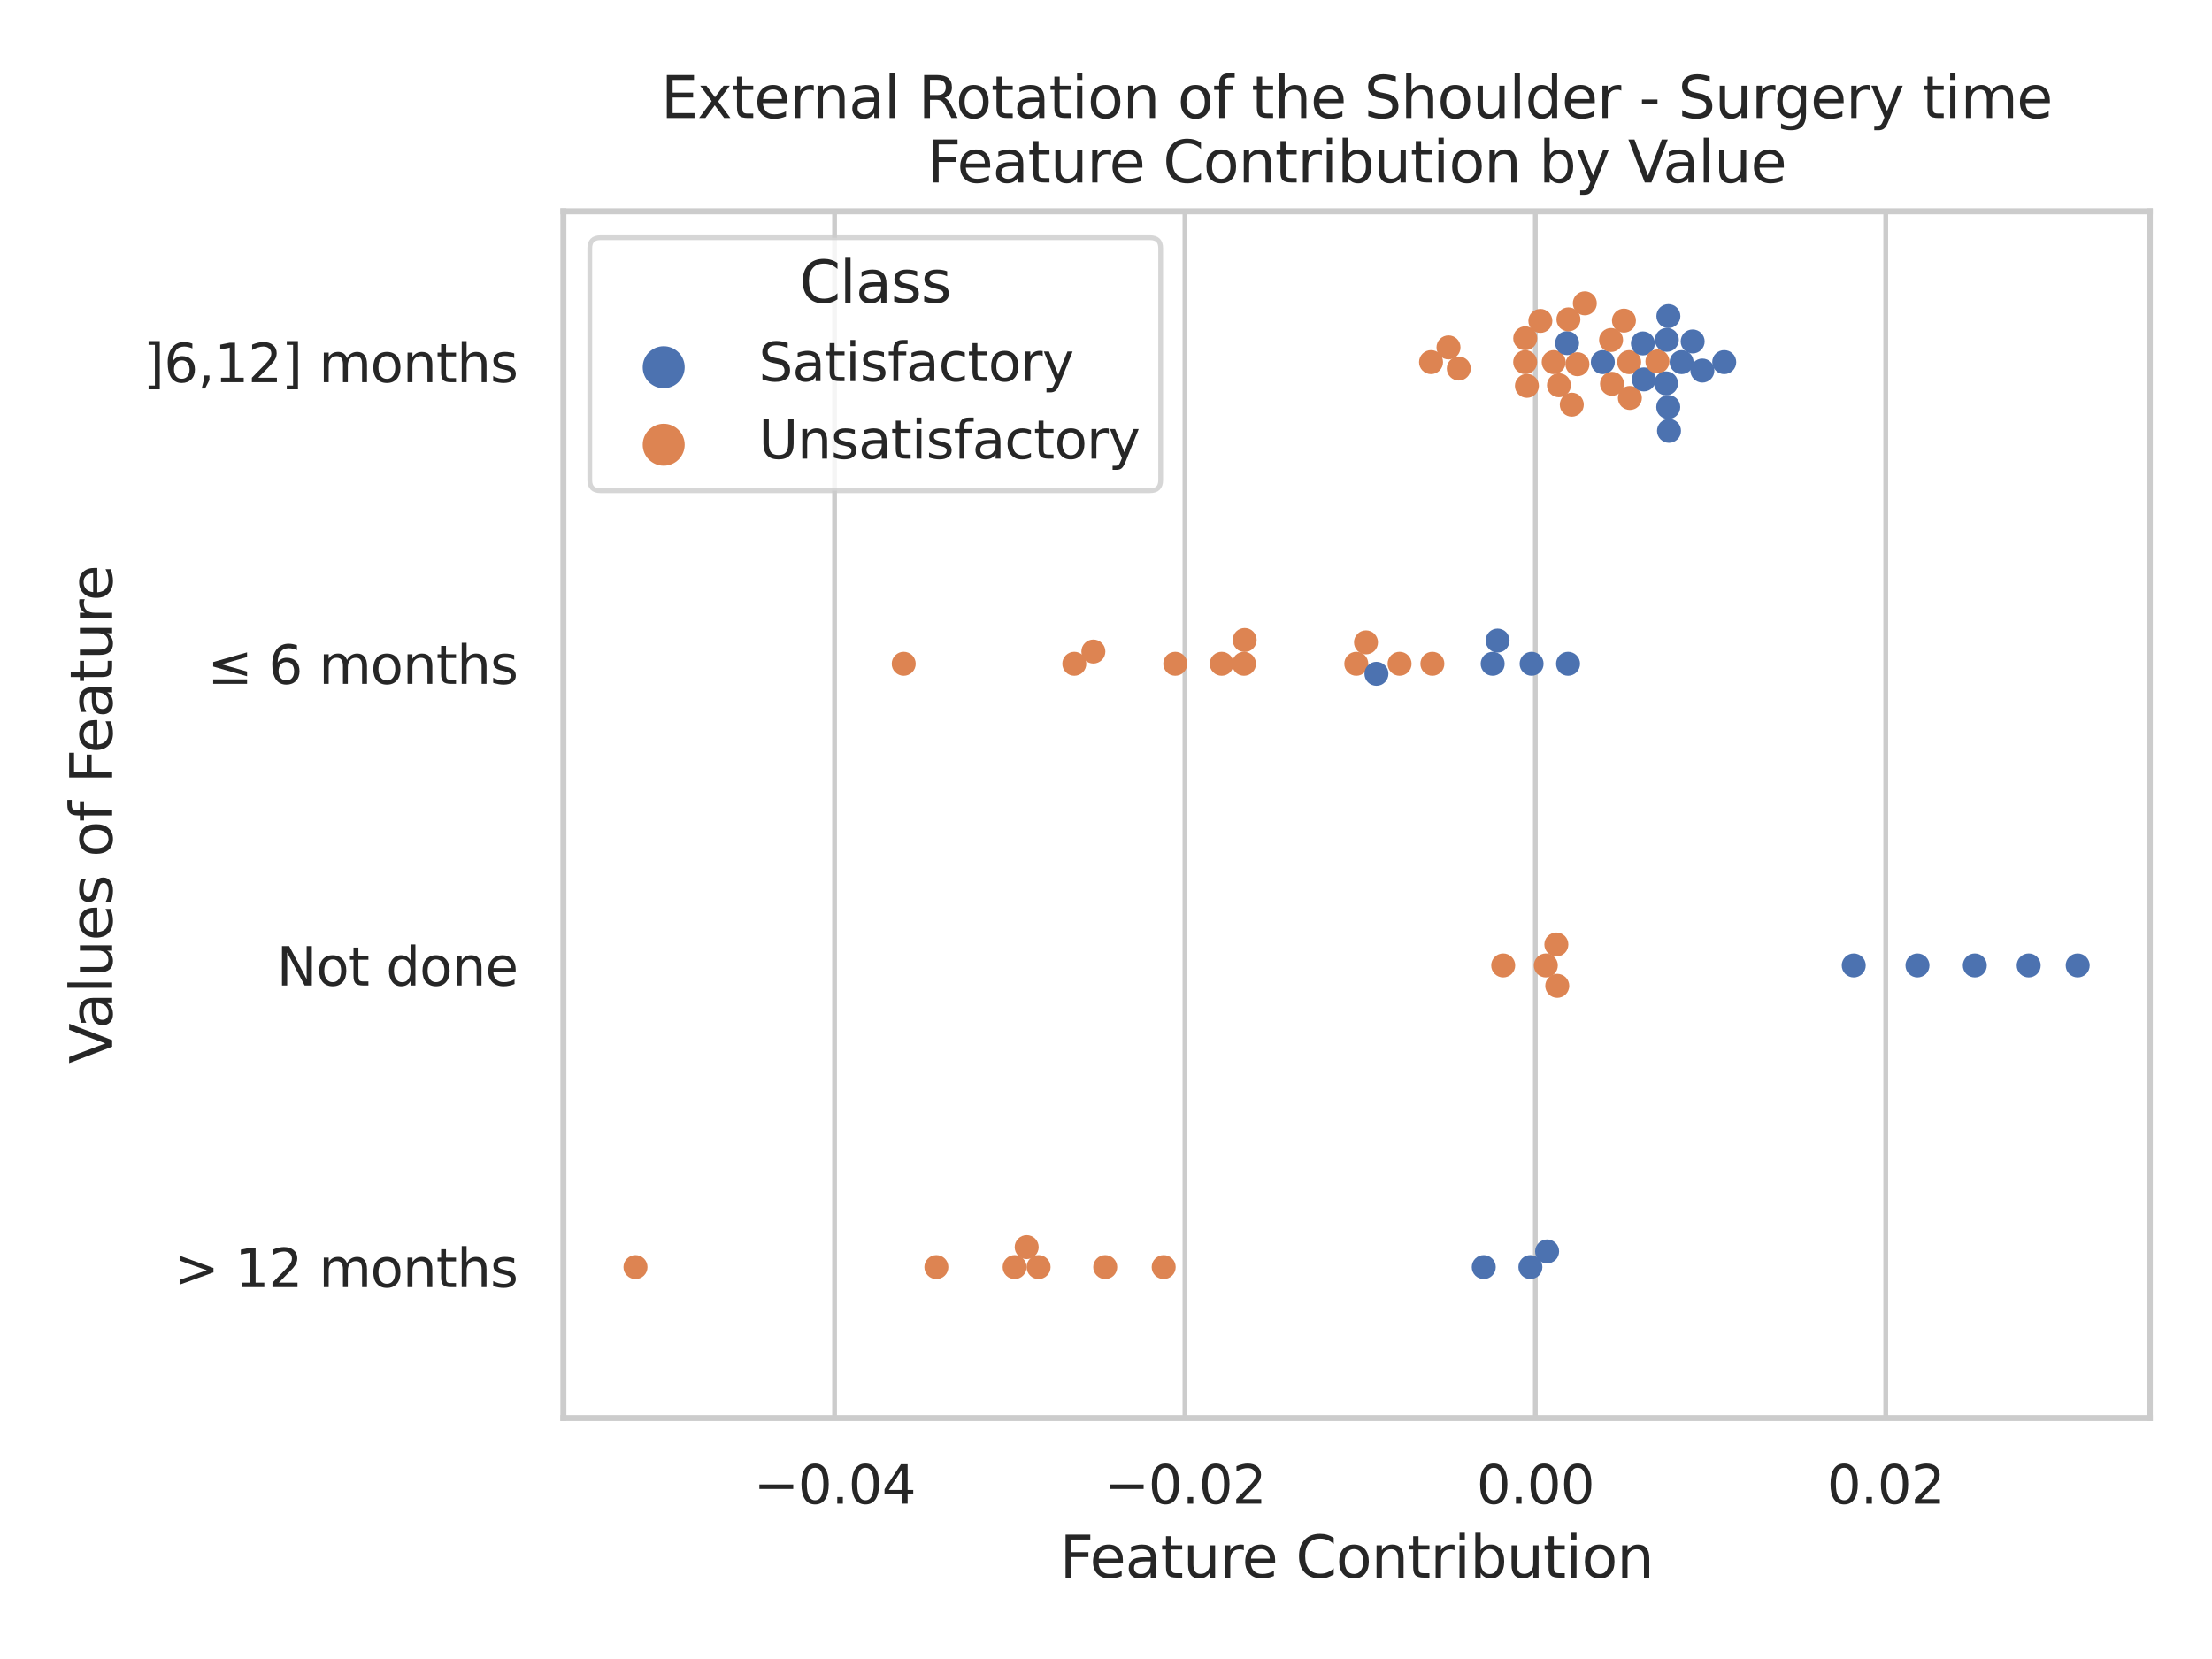<?xml version="1.0" encoding="utf-8" standalone="no"?>
<!DOCTYPE svg PUBLIC "-//W3C//DTD SVG 1.1//EN"
  "http://www.w3.org/Graphics/SVG/1.1/DTD/svg11.dtd">
<svg xmlns:xlink="http://www.w3.org/1999/xlink" width="460.8pt" height="345.6pt" viewBox="0 0 460.8 345.6" xmlns="http://www.w3.org/2000/svg" version="1.1">
 <defs>
  <style type="text/css">*{stroke-linejoin: round; stroke-linecap: butt}</style>
 </defs>
 <g id="figure_1">
  <g id="patch_1">
   <path d="M 0 345.6 
L 460.8 345.6 
L 460.8 0 
L 0 0 
z
" style="fill: #ffffff"/>
  </g>
  <g id="axes_1">
   <g id="patch_2">
    <path d="M 117.36 295.38 
L 447.84 295.38 
L 447.84 44.016 
L 117.36 44.016 
z
" style="fill: #ffffff"/>
   </g>
   <g id="matplotlib.axis_1">
    <g id="xtick_1">
     <g id="line2d_1">
      <path d="M 173.854 295.38 
L 173.854 44.016 
" clip-path="url(#pcf95f4bff4)" style="fill: none; stroke: #cccccc; stroke-linecap: round"/>
     </g>
     <g id="text_1">
      <!-- −0.04 -->
      <g style="fill: #262626" transform="translate(156.999 313.238)scale(0.11 -0.11)">
       <defs>
        <path id="DejaVuSans-2212" d="M 678 2272 
L 4684 2272 
L 4684 1741 
L 678 1741 
L 678 2272 
z
" transform="scale(0.016)"/>
        <path id="DejaVuSans-30" d="M 2034 4250 
Q 1547 4250 1301 3770 
Q 1056 3291 1056 2328 
Q 1056 1369 1301 889 
Q 1547 409 2034 409 
Q 2525 409 2770 889 
Q 3016 1369 3016 2328 
Q 3016 3291 2770 3770 
Q 2525 4250 2034 4250 
z
M 2034 4750 
Q 2819 4750 3233 4129 
Q 3647 3509 3647 2328 
Q 3647 1150 3233 529 
Q 2819 -91 2034 -91 
Q 1250 -91 836 529 
Q 422 1150 422 2328 
Q 422 3509 836 4129 
Q 1250 4750 2034 4750 
z
" transform="scale(0.016)"/>
        <path id="DejaVuSans-2e" d="M 684 794 
L 1344 794 
L 1344 0 
L 684 0 
L 684 794 
z
" transform="scale(0.016)"/>
        <path id="DejaVuSans-34" d="M 2419 4116 
L 825 1625 
L 2419 1625 
L 2419 4116 
z
M 2253 4666 
L 3047 4666 
L 3047 1625 
L 3713 1625 
L 3713 1100 
L 3047 1100 
L 3047 0 
L 2419 0 
L 2419 1100 
L 313 1100 
L 313 1709 
L 2253 4666 
z
" transform="scale(0.016)"/>
       </defs>
       <use xlink:href="#DejaVuSans-2212"/>
       <use xlink:href="#DejaVuSans-30" x="83.789"/>
       <use xlink:href="#DejaVuSans-2e" x="147.412"/>
       <use xlink:href="#DejaVuSans-30" x="179.199"/>
       <use xlink:href="#DejaVuSans-34" x="242.822"/>
      </g>
     </g>
    </g>
    <g id="xtick_2">
     <g id="line2d_2">
      <path d="M 246.847 295.38 
L 246.847 44.016 
" clip-path="url(#pcf95f4bff4)" style="fill: none; stroke: #cccccc; stroke-linecap: round"/>
     </g>
     <g id="text_2">
      <!-- −0.02 -->
      <g style="fill: #262626" transform="translate(229.992 313.238)scale(0.11 -0.11)">
       <defs>
        <path id="DejaVuSans-32" d="M 1228 531 
L 3431 531 
L 3431 0 
L 469 0 
L 469 531 
Q 828 903 1448 1529 
Q 2069 2156 2228 2338 
Q 2531 2678 2651 2914 
Q 2772 3150 2772 3378 
Q 2772 3750 2511 3984 
Q 2250 4219 1831 4219 
Q 1534 4219 1204 4116 
Q 875 4013 500 3803 
L 500 4441 
Q 881 4594 1212 4672 
Q 1544 4750 1819 4750 
Q 2544 4750 2975 4387 
Q 3406 4025 3406 3419 
Q 3406 3131 3298 2873 
Q 3191 2616 2906 2266 
Q 2828 2175 2409 1742 
Q 1991 1309 1228 531 
z
" transform="scale(0.016)"/>
       </defs>
       <use xlink:href="#DejaVuSans-2212"/>
       <use xlink:href="#DejaVuSans-30" x="83.789"/>
       <use xlink:href="#DejaVuSans-2e" x="147.412"/>
       <use xlink:href="#DejaVuSans-30" x="179.199"/>
       <use xlink:href="#DejaVuSans-32" x="242.822"/>
      </g>
     </g>
    </g>
    <g id="xtick_3">
     <g id="line2d_3">
      <path d="M 319.841 295.38 
L 319.841 44.016 
" clip-path="url(#pcf95f4bff4)" style="fill: none; stroke: #cccccc; stroke-linecap: round"/>
     </g>
     <g id="text_3">
      <!-- 0.00 -->
      <g style="fill: #262626" transform="translate(307.595 313.238)scale(0.11 -0.11)">
       <use xlink:href="#DejaVuSans-30"/>
       <use xlink:href="#DejaVuSans-2e" x="63.623"/>
       <use xlink:href="#DejaVuSans-30" x="95.41"/>
       <use xlink:href="#DejaVuSans-30" x="159.033"/>
      </g>
     </g>
    </g>
    <g id="xtick_4">
     <g id="line2d_4">
      <path d="M 392.834 295.38 
L 392.834 44.016 
" clip-path="url(#pcf95f4bff4)" style="fill: none; stroke: #cccccc; stroke-linecap: round"/>
     </g>
     <g id="text_4">
      <!-- 0.02 -->
      <g style="fill: #262626" transform="translate(380.588 313.238)scale(0.11 -0.11)">
       <use xlink:href="#DejaVuSans-30"/>
       <use xlink:href="#DejaVuSans-2e" x="63.623"/>
       <use xlink:href="#DejaVuSans-30" x="95.41"/>
       <use xlink:href="#DejaVuSans-32" x="159.033"/>
      </g>
     </g>
    </g>
    <g id="text_5">
     <!-- Feature Contribution -->
     <g style="fill: #262626" transform="translate(220.772 328.644)scale(0.12 -0.12)">
      <defs>
       <path id="DejaVuSans-46" d="M 628 4666 
L 3309 4666 
L 3309 4134 
L 1259 4134 
L 1259 2759 
L 3109 2759 
L 3109 2228 
L 1259 2228 
L 1259 0 
L 628 0 
L 628 4666 
z
" transform="scale(0.016)"/>
       <path id="DejaVuSans-65" d="M 3597 1894 
L 3597 1613 
L 953 1613 
Q 991 1019 1311 708 
Q 1631 397 2203 397 
Q 2534 397 2845 478 
Q 3156 559 3463 722 
L 3463 178 
Q 3153 47 2828 -22 
Q 2503 -91 2169 -91 
Q 1331 -91 842 396 
Q 353 884 353 1716 
Q 353 2575 817 3079 
Q 1281 3584 2069 3584 
Q 2775 3584 3186 3129 
Q 3597 2675 3597 1894 
z
M 3022 2063 
Q 3016 2534 2758 2815 
Q 2500 3097 2075 3097 
Q 1594 3097 1305 2825 
Q 1016 2553 972 2059 
L 3022 2063 
z
" transform="scale(0.016)"/>
       <path id="DejaVuSans-61" d="M 2194 1759 
Q 1497 1759 1228 1600 
Q 959 1441 959 1056 
Q 959 750 1161 570 
Q 1363 391 1709 391 
Q 2188 391 2477 730 
Q 2766 1069 2766 1631 
L 2766 1759 
L 2194 1759 
z
M 3341 1997 
L 3341 0 
L 2766 0 
L 2766 531 
Q 2569 213 2275 61 
Q 1981 -91 1556 -91 
Q 1019 -91 701 211 
Q 384 513 384 1019 
Q 384 1609 779 1909 
Q 1175 2209 1959 2209 
L 2766 2209 
L 2766 2266 
Q 2766 2663 2505 2880 
Q 2244 3097 1772 3097 
Q 1472 3097 1187 3025 
Q 903 2953 641 2809 
L 641 3341 
Q 956 3463 1253 3523 
Q 1550 3584 1831 3584 
Q 2591 3584 2966 3190 
Q 3341 2797 3341 1997 
z
" transform="scale(0.016)"/>
       <path id="DejaVuSans-74" d="M 1172 4494 
L 1172 3500 
L 2356 3500 
L 2356 3053 
L 1172 3053 
L 1172 1153 
Q 1172 725 1289 603 
Q 1406 481 1766 481 
L 2356 481 
L 2356 0 
L 1766 0 
Q 1100 0 847 248 
Q 594 497 594 1153 
L 594 3053 
L 172 3053 
L 172 3500 
L 594 3500 
L 594 4494 
L 1172 4494 
z
" transform="scale(0.016)"/>
       <path id="DejaVuSans-75" d="M 544 1381 
L 544 3500 
L 1119 3500 
L 1119 1403 
Q 1119 906 1312 657 
Q 1506 409 1894 409 
Q 2359 409 2629 706 
Q 2900 1003 2900 1516 
L 2900 3500 
L 3475 3500 
L 3475 0 
L 2900 0 
L 2900 538 
Q 2691 219 2414 64 
Q 2138 -91 1772 -91 
Q 1169 -91 856 284 
Q 544 659 544 1381 
z
M 1991 3584 
L 1991 3584 
z
" transform="scale(0.016)"/>
       <path id="DejaVuSans-72" d="M 2631 2963 
Q 2534 3019 2420 3045 
Q 2306 3072 2169 3072 
Q 1681 3072 1420 2755 
Q 1159 2438 1159 1844 
L 1159 0 
L 581 0 
L 581 3500 
L 1159 3500 
L 1159 2956 
Q 1341 3275 1631 3429 
Q 1922 3584 2338 3584 
Q 2397 3584 2469 3576 
Q 2541 3569 2628 3553 
L 2631 2963 
z
" transform="scale(0.016)"/>
       <path id="DejaVuSans-20" transform="scale(0.016)"/>
       <path id="DejaVuSans-43" d="M 4122 4306 
L 4122 3641 
Q 3803 3938 3442 4084 
Q 3081 4231 2675 4231 
Q 1875 4231 1450 3742 
Q 1025 3253 1025 2328 
Q 1025 1406 1450 917 
Q 1875 428 2675 428 
Q 3081 428 3442 575 
Q 3803 722 4122 1019 
L 4122 359 
Q 3791 134 3420 21 
Q 3050 -91 2638 -91 
Q 1578 -91 968 557 
Q 359 1206 359 2328 
Q 359 3453 968 4101 
Q 1578 4750 2638 4750 
Q 3056 4750 3426 4639 
Q 3797 4528 4122 4306 
z
" transform="scale(0.016)"/>
       <path id="DejaVuSans-6f" d="M 1959 3097 
Q 1497 3097 1228 2736 
Q 959 2375 959 1747 
Q 959 1119 1226 758 
Q 1494 397 1959 397 
Q 2419 397 2687 759 
Q 2956 1122 2956 1747 
Q 2956 2369 2687 2733 
Q 2419 3097 1959 3097 
z
M 1959 3584 
Q 2709 3584 3137 3096 
Q 3566 2609 3566 1747 
Q 3566 888 3137 398 
Q 2709 -91 1959 -91 
Q 1206 -91 779 398 
Q 353 888 353 1747 
Q 353 2609 779 3096 
Q 1206 3584 1959 3584 
z
" transform="scale(0.016)"/>
       <path id="DejaVuSans-6e" d="M 3513 2113 
L 3513 0 
L 2938 0 
L 2938 2094 
Q 2938 2591 2744 2837 
Q 2550 3084 2163 3084 
Q 1697 3084 1428 2787 
Q 1159 2491 1159 1978 
L 1159 0 
L 581 0 
L 581 3500 
L 1159 3500 
L 1159 2956 
Q 1366 3272 1645 3428 
Q 1925 3584 2291 3584 
Q 2894 3584 3203 3211 
Q 3513 2838 3513 2113 
z
" transform="scale(0.016)"/>
       <path id="DejaVuSans-69" d="M 603 3500 
L 1178 3500 
L 1178 0 
L 603 0 
L 603 3500 
z
M 603 4863 
L 1178 4863 
L 1178 4134 
L 603 4134 
L 603 4863 
z
" transform="scale(0.016)"/>
       <path id="DejaVuSans-62" d="M 3116 1747 
Q 3116 2381 2855 2742 
Q 2594 3103 2138 3103 
Q 1681 3103 1420 2742 
Q 1159 2381 1159 1747 
Q 1159 1113 1420 752 
Q 1681 391 2138 391 
Q 2594 391 2855 752 
Q 3116 1113 3116 1747 
z
M 1159 2969 
Q 1341 3281 1617 3432 
Q 1894 3584 2278 3584 
Q 2916 3584 3314 3078 
Q 3713 2572 3713 1747 
Q 3713 922 3314 415 
Q 2916 -91 2278 -91 
Q 1894 -91 1617 61 
Q 1341 213 1159 525 
L 1159 0 
L 581 0 
L 581 4863 
L 1159 4863 
L 1159 2969 
z
" transform="scale(0.016)"/>
      </defs>
      <use xlink:href="#DejaVuSans-46"/>
      <use xlink:href="#DejaVuSans-65" x="52.02"/>
      <use xlink:href="#DejaVuSans-61" x="113.543"/>
      <use xlink:href="#DejaVuSans-74" x="174.822"/>
      <use xlink:href="#DejaVuSans-75" x="214.031"/>
      <use xlink:href="#DejaVuSans-72" x="277.41"/>
      <use xlink:href="#DejaVuSans-65" x="316.273"/>
      <use xlink:href="#DejaVuSans-20" x="377.797"/>
      <use xlink:href="#DejaVuSans-43" x="409.584"/>
      <use xlink:href="#DejaVuSans-6f" x="479.408"/>
      <use xlink:href="#DejaVuSans-6e" x="540.59"/>
      <use xlink:href="#DejaVuSans-74" x="603.969"/>
      <use xlink:href="#DejaVuSans-72" x="643.178"/>
      <use xlink:href="#DejaVuSans-69" x="684.291"/>
      <use xlink:href="#DejaVuSans-62" x="712.074"/>
      <use xlink:href="#DejaVuSans-75" x="775.551"/>
      <use xlink:href="#DejaVuSans-74" x="838.93"/>
      <use xlink:href="#DejaVuSans-69" x="878.139"/>
      <use xlink:href="#DejaVuSans-6f" x="905.922"/>
      <use xlink:href="#DejaVuSans-6e" x="967.104"/>
     </g>
    </g>
   </g>
   <g id="matplotlib.axis_2">
    <g id="ytick_1">
     <g id="text_6">
      <!-- ]6,12] months -->
      <g style="fill: #262626" transform="translate(29.858 79.616)scale(0.11 -0.11)">
       <defs>
        <path id="DejaVuSans-5d" d="M 1947 4863 
L 1947 -844 
L 622 -844 
L 622 -397 
L 1369 -397 
L 1369 4416 
L 622 4416 
L 622 4863 
L 1947 4863 
z
" transform="scale(0.016)"/>
        <path id="DejaVuSans-36" d="M 2113 2584 
Q 1688 2584 1439 2293 
Q 1191 2003 1191 1497 
Q 1191 994 1439 701 
Q 1688 409 2113 409 
Q 2538 409 2786 701 
Q 3034 994 3034 1497 
Q 3034 2003 2786 2293 
Q 2538 2584 2113 2584 
z
M 3366 4563 
L 3366 3988 
Q 3128 4100 2886 4159 
Q 2644 4219 2406 4219 
Q 1781 4219 1451 3797 
Q 1122 3375 1075 2522 
Q 1259 2794 1537 2939 
Q 1816 3084 2150 3084 
Q 2853 3084 3261 2657 
Q 3669 2231 3669 1497 
Q 3669 778 3244 343 
Q 2819 -91 2113 -91 
Q 1303 -91 875 529 
Q 447 1150 447 2328 
Q 447 3434 972 4092 
Q 1497 4750 2381 4750 
Q 2619 4750 2861 4703 
Q 3103 4656 3366 4563 
z
" transform="scale(0.016)"/>
        <path id="DejaVuSans-2c" d="M 750 794 
L 1409 794 
L 1409 256 
L 897 -744 
L 494 -744 
L 750 256 
L 750 794 
z
" transform="scale(0.016)"/>
        <path id="DejaVuSans-31" d="M 794 531 
L 1825 531 
L 1825 4091 
L 703 3866 
L 703 4441 
L 1819 4666 
L 2450 4666 
L 2450 531 
L 3481 531 
L 3481 0 
L 794 0 
L 794 531 
z
" transform="scale(0.016)"/>
        <path id="DejaVuSans-6d" d="M 3328 2828 
Q 3544 3216 3844 3400 
Q 4144 3584 4550 3584 
Q 5097 3584 5394 3201 
Q 5691 2819 5691 2113 
L 5691 0 
L 5113 0 
L 5113 2094 
Q 5113 2597 4934 2840 
Q 4756 3084 4391 3084 
Q 3944 3084 3684 2787 
Q 3425 2491 3425 1978 
L 3425 0 
L 2847 0 
L 2847 2094 
Q 2847 2600 2669 2842 
Q 2491 3084 2119 3084 
Q 1678 3084 1418 2786 
Q 1159 2488 1159 1978 
L 1159 0 
L 581 0 
L 581 3500 
L 1159 3500 
L 1159 2956 
Q 1356 3278 1631 3431 
Q 1906 3584 2284 3584 
Q 2666 3584 2933 3390 
Q 3200 3197 3328 2828 
z
" transform="scale(0.016)"/>
        <path id="DejaVuSans-68" d="M 3513 2113 
L 3513 0 
L 2938 0 
L 2938 2094 
Q 2938 2591 2744 2837 
Q 2550 3084 2163 3084 
Q 1697 3084 1428 2787 
Q 1159 2491 1159 1978 
L 1159 0 
L 581 0 
L 581 4863 
L 1159 4863 
L 1159 2956 
Q 1366 3272 1645 3428 
Q 1925 3584 2291 3584 
Q 2894 3584 3203 3211 
Q 3513 2838 3513 2113 
z
" transform="scale(0.016)"/>
        <path id="DejaVuSans-73" d="M 2834 3397 
L 2834 2853 
Q 2591 2978 2328 3040 
Q 2066 3103 1784 3103 
Q 1356 3103 1142 2972 
Q 928 2841 928 2578 
Q 928 2378 1081 2264 
Q 1234 2150 1697 2047 
L 1894 2003 
Q 2506 1872 2764 1633 
Q 3022 1394 3022 966 
Q 3022 478 2636 193 
Q 2250 -91 1575 -91 
Q 1294 -91 989 -36 
Q 684 19 347 128 
L 347 722 
Q 666 556 975 473 
Q 1284 391 1588 391 
Q 1994 391 2212 530 
Q 2431 669 2431 922 
Q 2431 1156 2273 1281 
Q 2116 1406 1581 1522 
L 1381 1569 
Q 847 1681 609 1914 
Q 372 2147 372 2553 
Q 372 3047 722 3315 
Q 1072 3584 1716 3584 
Q 2034 3584 2315 3537 
Q 2597 3491 2834 3397 
z
" transform="scale(0.016)"/>
       </defs>
       <use xlink:href="#DejaVuSans-5d"/>
       <use xlink:href="#DejaVuSans-36" x="39.014"/>
       <use xlink:href="#DejaVuSans-2c" x="102.637"/>
       <use xlink:href="#DejaVuSans-31" x="134.424"/>
       <use xlink:href="#DejaVuSans-32" x="198.047"/>
       <use xlink:href="#DejaVuSans-5d" x="261.67"/>
       <use xlink:href="#DejaVuSans-20" x="300.684"/>
       <use xlink:href="#DejaVuSans-6d" x="332.471"/>
       <use xlink:href="#DejaVuSans-6f" x="429.883"/>
       <use xlink:href="#DejaVuSans-6e" x="491.064"/>
       <use xlink:href="#DejaVuSans-74" x="554.443"/>
       <use xlink:href="#DejaVuSans-68" x="593.652"/>
       <use xlink:href="#DejaVuSans-73" x="657.031"/>
      </g>
     </g>
    </g>
    <g id="ytick_2">
     <g id="text_7">
      <!-- ≤ 6 months -->
      <g style="fill: #262626" transform="translate(43.221 142.457)scale(0.11 -0.11)">
       <defs>
        <path id="DejaVuSans-2264" d="M 4684 3175 
L 1684 2309 
L 4684 1453 
L 4684 897 
L 678 2047 
L 678 2578 
L 4684 3725 
L 4684 3175 
z
M 678 531 
L 4684 531 
L 4684 0 
L 678 0 
L 678 531 
z
" transform="scale(0.016)"/>
       </defs>
       <use xlink:href="#DejaVuSans-2264"/>
       <use xlink:href="#DejaVuSans-20" x="83.789"/>
       <use xlink:href="#DejaVuSans-36" x="115.576"/>
       <use xlink:href="#DejaVuSans-20" x="179.199"/>
       <use xlink:href="#DejaVuSans-6d" x="210.986"/>
       <use xlink:href="#DejaVuSans-6f" x="308.398"/>
       <use xlink:href="#DejaVuSans-6e" x="369.58"/>
       <use xlink:href="#DejaVuSans-74" x="432.959"/>
       <use xlink:href="#DejaVuSans-68" x="472.168"/>
       <use xlink:href="#DejaVuSans-73" x="535.547"/>
      </g>
     </g>
    </g>
    <g id="ytick_3">
     <g id="text_8">
      <!-- Not done -->
      <g style="fill: #262626" transform="translate(57.638 205.298)scale(0.11 -0.11)">
       <defs>
        <path id="DejaVuSans-4e" d="M 628 4666 
L 1478 4666 
L 3547 763 
L 3547 4666 
L 4159 4666 
L 4159 0 
L 3309 0 
L 1241 3903 
L 1241 0 
L 628 0 
L 628 4666 
z
" transform="scale(0.016)"/>
        <path id="DejaVuSans-64" d="M 2906 2969 
L 2906 4863 
L 3481 4863 
L 3481 0 
L 2906 0 
L 2906 525 
Q 2725 213 2448 61 
Q 2172 -91 1784 -91 
Q 1150 -91 751 415 
Q 353 922 353 1747 
Q 353 2572 751 3078 
Q 1150 3584 1784 3584 
Q 2172 3584 2448 3432 
Q 2725 3281 2906 2969 
z
M 947 1747 
Q 947 1113 1208 752 
Q 1469 391 1925 391 
Q 2381 391 2643 752 
Q 2906 1113 2906 1747 
Q 2906 2381 2643 2742 
Q 2381 3103 1925 3103 
Q 1469 3103 1208 2742 
Q 947 2381 947 1747 
z
" transform="scale(0.016)"/>
       </defs>
       <use xlink:href="#DejaVuSans-4e"/>
       <use xlink:href="#DejaVuSans-6f" x="74.805"/>
       <use xlink:href="#DejaVuSans-74" x="135.986"/>
       <use xlink:href="#DejaVuSans-20" x="175.195"/>
       <use xlink:href="#DejaVuSans-64" x="206.982"/>
       <use xlink:href="#DejaVuSans-6f" x="270.459"/>
       <use xlink:href="#DejaVuSans-6e" x="331.641"/>
       <use xlink:href="#DejaVuSans-65" x="395.02"/>
      </g>
     </g>
    </g>
    <g id="ytick_4">
     <g id="text_9">
      <!-- &gt; 12 months -->
      <g style="fill: #262626" transform="translate(36.222 268.139)scale(0.11 -0.11)">
       <defs>
        <path id="DejaVuSans-3e" d="M 678 3150 
L 678 3719 
L 4684 2266 
L 4684 1747 
L 678 294 
L 678 863 
L 3897 2003 
L 678 3150 
z
" transform="scale(0.016)"/>
       </defs>
       <use xlink:href="#DejaVuSans-3e"/>
       <use xlink:href="#DejaVuSans-20" x="83.789"/>
       <use xlink:href="#DejaVuSans-31" x="115.576"/>
       <use xlink:href="#DejaVuSans-32" x="179.199"/>
       <use xlink:href="#DejaVuSans-20" x="242.822"/>
       <use xlink:href="#DejaVuSans-6d" x="274.609"/>
       <use xlink:href="#DejaVuSans-6f" x="372.021"/>
       <use xlink:href="#DejaVuSans-6e" x="433.203"/>
       <use xlink:href="#DejaVuSans-74" x="496.582"/>
       <use xlink:href="#DejaVuSans-68" x="535.791"/>
       <use xlink:href="#DejaVuSans-73" x="599.17"/>
      </g>
     </g>
    </g>
    <g id="text_10">
     <!-- Values of Feature -->
     <g style="fill: #262626" transform="translate(23.362 221.566)rotate(-90)scale(0.12 -0.12)">
      <defs>
       <path id="DejaVuSans-56" d="M 1831 0 
L 50 4666 
L 709 4666 
L 2188 738 
L 3669 4666 
L 4325 4666 
L 2547 0 
L 1831 0 
z
" transform="scale(0.016)"/>
       <path id="DejaVuSans-6c" d="M 603 4863 
L 1178 4863 
L 1178 0 
L 603 0 
L 603 4863 
z
" transform="scale(0.016)"/>
       <path id="DejaVuSans-66" d="M 2375 4863 
L 2375 4384 
L 1825 4384 
Q 1516 4384 1395 4259 
Q 1275 4134 1275 3809 
L 1275 3500 
L 2222 3500 
L 2222 3053 
L 1275 3053 
L 1275 0 
L 697 0 
L 697 3053 
L 147 3053 
L 147 3500 
L 697 3500 
L 697 3744 
Q 697 4328 969 4595 
Q 1241 4863 1831 4863 
L 2375 4863 
z
" transform="scale(0.016)"/>
      </defs>
      <use xlink:href="#DejaVuSans-56"/>
      <use xlink:href="#DejaVuSans-61" x="60.658"/>
      <use xlink:href="#DejaVuSans-6c" x="121.938"/>
      <use xlink:href="#DejaVuSans-75" x="149.721"/>
      <use xlink:href="#DejaVuSans-65" x="213.1"/>
      <use xlink:href="#DejaVuSans-73" x="274.623"/>
      <use xlink:href="#DejaVuSans-20" x="326.723"/>
      <use xlink:href="#DejaVuSans-6f" x="358.51"/>
      <use xlink:href="#DejaVuSans-66" x="419.691"/>
      <use xlink:href="#DejaVuSans-20" x="454.896"/>
      <use xlink:href="#DejaVuSans-46" x="486.684"/>
      <use xlink:href="#DejaVuSans-65" x="538.703"/>
      <use xlink:href="#DejaVuSans-61" x="600.227"/>
      <use xlink:href="#DejaVuSans-74" x="661.506"/>
      <use xlink:href="#DejaVuSans-75" x="700.715"/>
      <use xlink:href="#DejaVuSans-72" x="764.094"/>
      <use xlink:href="#DejaVuSans-65" x="802.957"/>
     </g>
    </g>
   </g>
   <g id="PathCollection_1"/>
   <g id="PathCollection_2"/>
   <g id="patch_3">
    <path d="M 117.36 295.38 
L 117.36 44.016 
" style="fill: none; stroke: #cccccc; stroke-width: 1.25; stroke-linejoin: miter; stroke-linecap: square"/>
   </g>
   <g id="patch_4">
    <path d="M 447.84 295.38 
L 447.84 44.016 
" style="fill: none; stroke: #cccccc; stroke-width: 1.25; stroke-linejoin: miter; stroke-linecap: square"/>
   </g>
   <g id="patch_5">
    <path d="M 117.36 295.38 
L 447.84 295.38 
" style="fill: none; stroke: #cccccc; stroke-width: 1.25; stroke-linejoin: miter; stroke-linecap: square"/>
   </g>
   <g id="patch_6">
    <path d="M 117.36 44.016 
L 447.84 44.016 
" style="fill: none; stroke: #cccccc; stroke-width: 1.25; stroke-linejoin: miter; stroke-linecap: square"/>
   </g>
   <g id="PathCollection_3">
    <defs>
     <path id="C0_0_62564d472a" d="M 0 2.5 
C 0.663 2.5 1.299 2.237 1.768 1.768 
C 2.237 1.299 2.5 0.663 2.5 -0 
C 2.5 -0.663 2.237 -1.299 1.768 -1.768 
C 1.299 -2.237 0.663 -2.5 0 -2.5 
C -0.663 -2.5 -1.299 -2.237 -1.768 -1.768 
C -2.237 -1.299 -2.5 -0.663 -2.5 0 
C -2.5 0.663 -2.237 1.299 -1.768 1.768 
C -1.299 2.237 -0.663 2.5 0 2.5 
z
"/>
    </defs>
    <g clip-path="url(#pcf95f4bff4)">
     <use xlink:href="#C0_0_62564d472a" x="298.112" y="75.436" style="fill: #dd8452"/>
    </g>
    <g clip-path="url(#pcf95f4bff4)">
     <use xlink:href="#C0_0_62564d472a" x="301.751" y="72.374" style="fill: #dd8452"/>
    </g>
    <g clip-path="url(#pcf95f4bff4)">
     <use xlink:href="#C0_0_62564d472a" x="303.891" y="76.77" style="fill: #dd8452"/>
    </g>
    <g clip-path="url(#pcf95f4bff4)">
     <use xlink:href="#C0_0_62564d472a" x="317.72" y="75.436" style="fill: #dd8452"/>
    </g>
    <g clip-path="url(#pcf95f4bff4)">
     <use xlink:href="#C0_0_62564d472a" x="317.731" y="70.477" style="fill: #dd8452"/>
    </g>
    <g clip-path="url(#pcf95f4bff4)">
     <use xlink:href="#C0_0_62564d472a" x="318.082" y="80.38" style="fill: #dd8452"/>
    </g>
    <g clip-path="url(#pcf95f4bff4)">
     <use xlink:href="#C0_0_62564d472a" x="320.885" y="66.85" style="fill: #dd8452"/>
    </g>
    <g clip-path="url(#pcf95f4bff4)">
     <use xlink:href="#C0_0_62564d472a" x="323.661" y="75.436" style="fill: #dd8452"/>
    </g>
    <g clip-path="url(#pcf95f4bff4)">
     <use xlink:href="#C0_0_62564d472a" x="324.756" y="80.255" style="fill: #dd8452"/>
    </g>
    <g clip-path="url(#pcf95f4bff4)">
     <use xlink:href="#C0_0_62564d472a" x="326.454" y="71.483" style="fill: #4c72b0"/>
    </g>
    <g clip-path="url(#pcf95f4bff4)">
     <use xlink:href="#C0_0_62564d472a" x="326.733" y="66.533" style="fill: #dd8452"/>
    </g>
    <g clip-path="url(#pcf95f4bff4)">
     <use xlink:href="#C0_0_62564d472a" x="327.433" y="84.3" style="fill: #dd8452"/>
    </g>
    <g clip-path="url(#pcf95f4bff4)">
     <use xlink:href="#C0_0_62564d472a" x="328.608" y="75.872" style="fill: #dd8452"/>
    </g>
    <g clip-path="url(#pcf95f4bff4)">
     <use xlink:href="#C0_0_62564d472a" x="330.148" y="63.187" style="fill: #dd8452"/>
    </g>
    <g clip-path="url(#pcf95f4bff4)">
     <use xlink:href="#C0_0_62564d472a" x="333.899" y="75.436" style="fill: #4c72b0"/>
    </g>
    <g clip-path="url(#pcf95f4bff4)">
     <use xlink:href="#C0_0_62564d472a" x="335.615" y="70.831" style="fill: #dd8452"/>
    </g>
    <g clip-path="url(#pcf95f4bff4)">
     <use xlink:href="#C0_0_62564d472a" x="335.81" y="79.953" style="fill: #dd8452"/>
    </g>
    <g clip-path="url(#pcf95f4bff4)">
     <use xlink:href="#C0_0_62564d472a" x="338.297" y="66.79" style="fill: #dd8452"/>
    </g>
    <g clip-path="url(#pcf95f4bff4)">
     <use xlink:href="#C0_0_62564d472a" x="339.384" y="75.436" style="fill: #dd8452"/>
    </g>
    <g clip-path="url(#pcf95f4bff4)">
     <use xlink:href="#C0_0_62564d472a" x="339.534" y="82.896" style="fill: #dd8452"/>
    </g>
    <g clip-path="url(#pcf95f4bff4)">
     <use xlink:href="#C0_0_62564d472a" x="342.245" y="71.539" style="fill: #4c72b0"/>
    </g>
    <g clip-path="url(#pcf95f4bff4)">
     <use xlink:href="#C0_0_62564d472a" x="342.441" y="79.037" style="fill: #4c72b0"/>
    </g>
    <g clip-path="url(#pcf95f4bff4)">
     <use xlink:href="#C0_0_62564d472a" x="345.271" y="75.292" style="fill: #dd8452"/>
    </g>
    <g clip-path="url(#pcf95f4bff4)">
     <use xlink:href="#C0_0_62564d472a" x="347.069" y="79.861" style="fill: #4c72b0"/>
    </g>
    <g clip-path="url(#pcf95f4bff4)">
     <use xlink:href="#C0_0_62564d472a" x="347.229" y="70.798" style="fill: #4c72b0"/>
    </g>
    <g clip-path="url(#pcf95f4bff4)">
     <use xlink:href="#C0_0_62564d472a" x="347.526" y="84.795" style="fill: #4c72b0"/>
    </g>
    <g clip-path="url(#pcf95f4bff4)">
     <use xlink:href="#C0_0_62564d472a" x="347.554" y="65.852" style="fill: #4c72b0"/>
    </g>
    <g clip-path="url(#pcf95f4bff4)">
     <use xlink:href="#C0_0_62564d472a" x="347.684" y="89.751" style="fill: #4c72b0"/>
    </g>
    <g clip-path="url(#pcf95f4bff4)">
     <use xlink:href="#C0_0_62564d472a" x="350.31" y="75.436" style="fill: #4c72b0"/>
    </g>
    <g clip-path="url(#pcf95f4bff4)">
     <use xlink:href="#C0_0_62564d472a" x="352.61" y="71.134" style="fill: #4c72b0"/>
    </g>
    <g clip-path="url(#pcf95f4bff4)">
     <use xlink:href="#C0_0_62564d472a" x="354.635" y="77.197" style="fill: #4c72b0"/>
    </g>
    <g clip-path="url(#pcf95f4bff4)">
     <use xlink:href="#C0_0_62564d472a" x="359.183" y="75.436" style="fill: #4c72b0"/>
    </g>
   </g>
   <g id="PathCollection_4">
    <defs>
     <path id="C1_0_10cd649264" d="M 0 2.5 
C 0.663 2.5 1.299 2.237 1.768 1.768 
C 2.237 1.299 2.5 0.663 2.5 -0 
C 2.5 -0.663 2.237 -1.299 1.768 -1.768 
C 1.299 -2.237 0.663 -2.5 0 -2.5 
C -0.663 -2.5 -1.299 -2.237 -1.768 -1.768 
C -2.237 -1.299 -2.5 -0.663 -2.5 0 
C -2.5 0.663 -2.237 1.299 -1.768 1.768 
C -1.299 2.237 -0.663 2.5 0 2.5 
z
"/>
    </defs>
    <g clip-path="url(#pcf95f4bff4)">
     <use xlink:href="#C1_0_10cd649264" x="188.261" y="138.278" style="fill: #dd8452"/>
    </g>
    <g clip-path="url(#pcf95f4bff4)">
     <use xlink:href="#C1_0_10cd649264" x="223.799" y="138.278" style="fill: #dd8452"/>
    </g>
    <g clip-path="url(#pcf95f4bff4)">
     <use xlink:href="#C1_0_10cd649264" x="227.767" y="135.727" style="fill: #dd8452"/>
    </g>
    <g clip-path="url(#pcf95f4bff4)">
     <use xlink:href="#C1_0_10cd649264" x="244.828" y="138.278" style="fill: #dd8452"/>
    </g>
    <g clip-path="url(#pcf95f4bff4)">
     <use xlink:href="#C1_0_10cd649264" x="254.496" y="138.278" style="fill: #dd8452"/>
    </g>
    <g clip-path="url(#pcf95f4bff4)">
     <use xlink:href="#C1_0_10cd649264" x="259.149" y="138.278" style="fill: #dd8452"/>
    </g>
    <g clip-path="url(#pcf95f4bff4)">
     <use xlink:href="#C1_0_10cd649264" x="259.286" y="133.321" style="fill: #dd8452"/>
    </g>
    <g clip-path="url(#pcf95f4bff4)">
     <use xlink:href="#C1_0_10cd649264" x="282.539" y="138.278" style="fill: #dd8452"/>
    </g>
    <g clip-path="url(#pcf95f4bff4)">
     <use xlink:href="#C1_0_10cd649264" x="284.562" y="133.817" style="fill: #dd8452"/>
    </g>
    <g clip-path="url(#pcf95f4bff4)">
     <use xlink:href="#C1_0_10cd649264" x="286.737" y="140.363" style="fill: #4c72b0"/>
    </g>
    <g clip-path="url(#pcf95f4bff4)">
     <use xlink:href="#C1_0_10cd649264" x="291.558" y="138.278" style="fill: #dd8452"/>
    </g>
    <g clip-path="url(#pcf95f4bff4)">
     <use xlink:href="#C1_0_10cd649264" x="298.39" y="138.278" style="fill: #dd8452"/>
    </g>
    <g clip-path="url(#pcf95f4bff4)">
     <use xlink:href="#C1_0_10cd649264" x="310.948" y="138.278" style="fill: #4c72b0"/>
    </g>
    <g clip-path="url(#pcf95f4bff4)">
     <use xlink:href="#C1_0_10cd649264" x="311.972" y="133.441" style="fill: #4c72b0"/>
    </g>
    <g clip-path="url(#pcf95f4bff4)">
     <use xlink:href="#C1_0_10cd649264" x="319.06" y="138.278" style="fill: #4c72b0"/>
    </g>
    <g clip-path="url(#pcf95f4bff4)">
     <use xlink:href="#C1_0_10cd649264" x="326.653" y="138.278" style="fill: #4c72b0"/>
    </g>
   </g>
   <g id="PathCollection_5">
    <defs>
     <path id="C2_0_0088a75a6f" d="M 0 2.5 
C 0.663 2.5 1.299 2.237 1.768 1.768 
C 2.237 1.299 2.5 0.663 2.5 -0 
C 2.5 -0.663 2.237 -1.299 1.768 -1.768 
C 1.299 -2.237 0.663 -2.5 0 -2.5 
C -0.663 -2.5 -1.299 -2.237 -1.768 -1.768 
C -2.237 -1.299 -2.5 -0.663 -2.5 0 
C -2.5 0.663 -2.237 1.299 -1.768 1.768 
C -1.299 2.237 -0.663 2.5 0 2.5 
z
"/>
    </defs>
    <g clip-path="url(#pcf95f4bff4)">
     <use xlink:href="#C2_0_0088a75a6f" x="313.143" y="201.119" style="fill: #dd8452"/>
    </g>
    <g clip-path="url(#pcf95f4bff4)">
     <use xlink:href="#C2_0_0088a75a6f" x="322.021" y="201.119" style="fill: #dd8452"/>
    </g>
    <g clip-path="url(#pcf95f4bff4)">
     <use xlink:href="#C2_0_0088a75a6f" x="324.216" y="196.753" style="fill: #dd8452"/>
    </g>
    <g clip-path="url(#pcf95f4bff4)">
     <use xlink:href="#C2_0_0088a75a6f" x="324.405" y="205.368" style="fill: #dd8452"/>
    </g>
    <g clip-path="url(#pcf95f4bff4)">
     <use xlink:href="#C2_0_0088a75a6f" x="386.165" y="201.119" style="fill: #4c72b0"/>
    </g>
    <g clip-path="url(#pcf95f4bff4)">
     <use xlink:href="#C2_0_0088a75a6f" x="399.444" y="201.119" style="fill: #4c72b0"/>
    </g>
    <g clip-path="url(#pcf95f4bff4)">
     <use xlink:href="#C2_0_0088a75a6f" x="411.389" y="201.119" style="fill: #4c72b0"/>
    </g>
    <g clip-path="url(#pcf95f4bff4)">
     <use xlink:href="#C2_0_0088a75a6f" x="422.609" y="201.119" style="fill: #4c72b0"/>
    </g>
    <g clip-path="url(#pcf95f4bff4)">
     <use xlink:href="#C2_0_0088a75a6f" x="432.818" y="201.119" style="fill: #4c72b0"/>
    </g>
   </g>
   <g id="PathCollection_6">
    <defs>
     <path id="C3_0_abd3596fbd" d="M 0 2.5 
C 0.663 2.5 1.299 2.237 1.768 1.768 
C 2.237 1.299 2.5 0.663 2.5 -0 
C 2.5 -0.663 2.237 -1.299 1.768 -1.768 
C 1.299 -2.237 0.663 -2.5 0 -2.5 
C -0.663 -2.5 -1.299 -2.237 -1.768 -1.768 
C -2.237 -1.299 -2.5 -0.663 -2.5 0 
C -2.5 0.663 -2.237 1.299 -1.768 1.768 
C -1.299 2.237 -0.663 2.5 0 2.5 
z
"/>
    </defs>
    <g clip-path="url(#pcf95f4bff4)">
     <use xlink:href="#C3_0_abd3596fbd" x="132.382" y="263.959" style="fill: #dd8452"/>
    </g>
    <g clip-path="url(#pcf95f4bff4)">
     <use xlink:href="#C3_0_abd3596fbd" x="195.062" y="263.959" style="fill: #dd8452"/>
    </g>
    <g clip-path="url(#pcf95f4bff4)">
     <use xlink:href="#C3_0_abd3596fbd" x="211.366" y="263.959" style="fill: #dd8452"/>
    </g>
    <g clip-path="url(#pcf95f4bff4)">
     <use xlink:href="#C3_0_abd3596fbd" x="213.876" y="259.793" style="fill: #dd8452"/>
    </g>
    <g clip-path="url(#pcf95f4bff4)">
     <use xlink:href="#C3_0_abd3596fbd" x="216.355" y="263.959" style="fill: #dd8452"/>
    </g>
    <g clip-path="url(#pcf95f4bff4)">
     <use xlink:href="#C3_0_abd3596fbd" x="230.236" y="263.959" style="fill: #dd8452"/>
    </g>
    <g clip-path="url(#pcf95f4bff4)">
     <use xlink:href="#C3_0_abd3596fbd" x="242.416" y="263.959" style="fill: #dd8452"/>
    </g>
    <g clip-path="url(#pcf95f4bff4)">
     <use xlink:href="#C3_0_abd3596fbd" x="309.092" y="263.959" style="fill: #4c72b0"/>
    </g>
    <g clip-path="url(#pcf95f4bff4)">
     <use xlink:href="#C3_0_abd3596fbd" x="318.809" y="263.959" style="fill: #4c72b0"/>
    </g>
    <g clip-path="url(#pcf95f4bff4)">
     <use xlink:href="#C3_0_abd3596fbd" x="322.29" y="260.692" style="fill: #4c72b0"/>
    </g>
   </g>
   <g id="text_11">
    <!-- External Rotation of the Shoulder - Surgery time -->
    <g style="fill: #262626" transform="translate(137.704 24.579)scale(0.12 -0.12)">
     <defs>
      <path id="DejaVuSans-45" d="M 628 4666 
L 3578 4666 
L 3578 4134 
L 1259 4134 
L 1259 2753 
L 3481 2753 
L 3481 2222 
L 1259 2222 
L 1259 531 
L 3634 531 
L 3634 0 
L 628 0 
L 628 4666 
z
" transform="scale(0.016)"/>
      <path id="DejaVuSans-78" d="M 3513 3500 
L 2247 1797 
L 3578 0 
L 2900 0 
L 1881 1375 
L 863 0 
L 184 0 
L 1544 1831 
L 300 3500 
L 978 3500 
L 1906 2253 
L 2834 3500 
L 3513 3500 
z
" transform="scale(0.016)"/>
      <path id="DejaVuSans-52" d="M 2841 2188 
Q 3044 2119 3236 1894 
Q 3428 1669 3622 1275 
L 4263 0 
L 3584 0 
L 2988 1197 
Q 2756 1666 2539 1819 
Q 2322 1972 1947 1972 
L 1259 1972 
L 1259 0 
L 628 0 
L 628 4666 
L 2053 4666 
Q 2853 4666 3247 4331 
Q 3641 3997 3641 3322 
Q 3641 2881 3436 2590 
Q 3231 2300 2841 2188 
z
M 1259 4147 
L 1259 2491 
L 2053 2491 
Q 2509 2491 2742 2702 
Q 2975 2913 2975 3322 
Q 2975 3731 2742 3939 
Q 2509 4147 2053 4147 
L 1259 4147 
z
" transform="scale(0.016)"/>
      <path id="DejaVuSans-53" d="M 3425 4513 
L 3425 3897 
Q 3066 4069 2747 4153 
Q 2428 4238 2131 4238 
Q 1616 4238 1336 4038 
Q 1056 3838 1056 3469 
Q 1056 3159 1242 3001 
Q 1428 2844 1947 2747 
L 2328 2669 
Q 3034 2534 3370 2195 
Q 3706 1856 3706 1288 
Q 3706 609 3251 259 
Q 2797 -91 1919 -91 
Q 1588 -91 1214 -16 
Q 841 59 441 206 
L 441 856 
Q 825 641 1194 531 
Q 1563 422 1919 422 
Q 2459 422 2753 634 
Q 3047 847 3047 1241 
Q 3047 1584 2836 1778 
Q 2625 1972 2144 2069 
L 1759 2144 
Q 1053 2284 737 2584 
Q 422 2884 422 3419 
Q 422 4038 858 4394 
Q 1294 4750 2059 4750 
Q 2388 4750 2728 4690 
Q 3069 4631 3425 4513 
z
" transform="scale(0.016)"/>
      <path id="DejaVuSans-2d" d="M 313 2009 
L 1997 2009 
L 1997 1497 
L 313 1497 
L 313 2009 
z
" transform="scale(0.016)"/>
      <path id="DejaVuSans-67" d="M 2906 1791 
Q 2906 2416 2648 2759 
Q 2391 3103 1925 3103 
Q 1463 3103 1205 2759 
Q 947 2416 947 1791 
Q 947 1169 1205 825 
Q 1463 481 1925 481 
Q 2391 481 2648 825 
Q 2906 1169 2906 1791 
z
M 3481 434 
Q 3481 -459 3084 -895 
Q 2688 -1331 1869 -1331 
Q 1566 -1331 1297 -1286 
Q 1028 -1241 775 -1147 
L 775 -588 
Q 1028 -725 1275 -790 
Q 1522 -856 1778 -856 
Q 2344 -856 2625 -561 
Q 2906 -266 2906 331 
L 2906 616 
Q 2728 306 2450 153 
Q 2172 0 1784 0 
Q 1141 0 747 490 
Q 353 981 353 1791 
Q 353 2603 747 3093 
Q 1141 3584 1784 3584 
Q 2172 3584 2450 3431 
Q 2728 3278 2906 2969 
L 2906 3500 
L 3481 3500 
L 3481 434 
z
" transform="scale(0.016)"/>
      <path id="DejaVuSans-79" d="M 2059 -325 
Q 1816 -950 1584 -1140 
Q 1353 -1331 966 -1331 
L 506 -1331 
L 506 -850 
L 844 -850 
Q 1081 -850 1212 -737 
Q 1344 -625 1503 -206 
L 1606 56 
L 191 3500 
L 800 3500 
L 1894 763 
L 2988 3500 
L 3597 3500 
L 2059 -325 
z
" transform="scale(0.016)"/>
     </defs>
     <use xlink:href="#DejaVuSans-45"/>
     <use xlink:href="#DejaVuSans-78" x="63.184"/>
     <use xlink:href="#DejaVuSans-74" x="122.363"/>
     <use xlink:href="#DejaVuSans-65" x="161.572"/>
     <use xlink:href="#DejaVuSans-72" x="223.096"/>
     <use xlink:href="#DejaVuSans-6e" x="262.459"/>
     <use xlink:href="#DejaVuSans-61" x="325.838"/>
     <use xlink:href="#DejaVuSans-6c" x="387.117"/>
     <use xlink:href="#DejaVuSans-20" x="414.9"/>
     <use xlink:href="#DejaVuSans-52" x="446.688"/>
     <use xlink:href="#DejaVuSans-6f" x="511.67"/>
     <use xlink:href="#DejaVuSans-74" x="572.852"/>
     <use xlink:href="#DejaVuSans-61" x="612.061"/>
     <use xlink:href="#DejaVuSans-74" x="673.34"/>
     <use xlink:href="#DejaVuSans-69" x="712.549"/>
     <use xlink:href="#DejaVuSans-6f" x="740.332"/>
     <use xlink:href="#DejaVuSans-6e" x="801.514"/>
     <use xlink:href="#DejaVuSans-20" x="864.893"/>
     <use xlink:href="#DejaVuSans-6f" x="896.68"/>
     <use xlink:href="#DejaVuSans-66" x="957.861"/>
     <use xlink:href="#DejaVuSans-20" x="993.066"/>
     <use xlink:href="#DejaVuSans-74" x="1024.854"/>
     <use xlink:href="#DejaVuSans-68" x="1064.062"/>
     <use xlink:href="#DejaVuSans-65" x="1127.441"/>
     <use xlink:href="#DejaVuSans-20" x="1188.965"/>
     <use xlink:href="#DejaVuSans-53" x="1220.752"/>
     <use xlink:href="#DejaVuSans-68" x="1284.229"/>
     <use xlink:href="#DejaVuSans-6f" x="1347.607"/>
     <use xlink:href="#DejaVuSans-75" x="1408.789"/>
     <use xlink:href="#DejaVuSans-6c" x="1472.168"/>
     <use xlink:href="#DejaVuSans-64" x="1499.951"/>
     <use xlink:href="#DejaVuSans-65" x="1563.428"/>
     <use xlink:href="#DejaVuSans-72" x="1624.951"/>
     <use xlink:href="#DejaVuSans-20" x="1666.064"/>
     <use xlink:href="#DejaVuSans-2d" x="1697.852"/>
     <use xlink:href="#DejaVuSans-20" x="1733.936"/>
     <use xlink:href="#DejaVuSans-53" x="1765.723"/>
     <use xlink:href="#DejaVuSans-75" x="1829.199"/>
     <use xlink:href="#DejaVuSans-72" x="1892.578"/>
     <use xlink:href="#DejaVuSans-67" x="1931.941"/>
     <use xlink:href="#DejaVuSans-65" x="1995.418"/>
     <use xlink:href="#DejaVuSans-72" x="2056.941"/>
     <use xlink:href="#DejaVuSans-79" x="2098.055"/>
     <use xlink:href="#DejaVuSans-20" x="2157.234"/>
     <use xlink:href="#DejaVuSans-74" x="2189.021"/>
     <use xlink:href="#DejaVuSans-69" x="2228.23"/>
     <use xlink:href="#DejaVuSans-6d" x="2256.014"/>
     <use xlink:href="#DejaVuSans-65" x="2353.426"/>
    </g>
    <!-- Feature Contribution by Value -->
    <g style="fill: #262626" transform="translate(193.12 38.016)scale(0.12 -0.12)">
     <use xlink:href="#DejaVuSans-46"/>
     <use xlink:href="#DejaVuSans-65" x="52.02"/>
     <use xlink:href="#DejaVuSans-61" x="113.543"/>
     <use xlink:href="#DejaVuSans-74" x="174.822"/>
     <use xlink:href="#DejaVuSans-75" x="214.031"/>
     <use xlink:href="#DejaVuSans-72" x="277.41"/>
     <use xlink:href="#DejaVuSans-65" x="316.273"/>
     <use xlink:href="#DejaVuSans-20" x="377.797"/>
     <use xlink:href="#DejaVuSans-43" x="409.584"/>
     <use xlink:href="#DejaVuSans-6f" x="479.408"/>
     <use xlink:href="#DejaVuSans-6e" x="540.59"/>
     <use xlink:href="#DejaVuSans-74" x="603.969"/>
     <use xlink:href="#DejaVuSans-72" x="643.178"/>
     <use xlink:href="#DejaVuSans-69" x="684.291"/>
     <use xlink:href="#DejaVuSans-62" x="712.074"/>
     <use xlink:href="#DejaVuSans-75" x="775.551"/>
     <use xlink:href="#DejaVuSans-74" x="838.93"/>
     <use xlink:href="#DejaVuSans-69" x="878.139"/>
     <use xlink:href="#DejaVuSans-6f" x="905.922"/>
     <use xlink:href="#DejaVuSans-6e" x="967.104"/>
     <use xlink:href="#DejaVuSans-20" x="1030.482"/>
     <use xlink:href="#DejaVuSans-62" x="1062.27"/>
     <use xlink:href="#DejaVuSans-79" x="1125.746"/>
     <use xlink:href="#DejaVuSans-20" x="1184.926"/>
     <use xlink:href="#DejaVuSans-56" x="1216.713"/>
     <use xlink:href="#DejaVuSans-61" x="1277.371"/>
     <use xlink:href="#DejaVuSans-6c" x="1338.65"/>
     <use xlink:href="#DejaVuSans-75" x="1366.434"/>
     <use xlink:href="#DejaVuSans-65" x="1429.812"/>
    </g>
   </g>
   <g id="legend_1">
    <g id="patch_7">
     <path d="M 125.06 102.222 
L 239.589 102.222 
Q 241.789 102.222 241.789 100.022 
L 241.789 51.716 
Q 241.789 49.516 239.589 49.516 
L 125.06 49.516 
Q 122.86 49.516 122.86 51.716 
L 122.86 100.022 
Q 122.86 102.222 125.06 102.222 
z
" style="fill: #ffffff; opacity: 0.8; stroke: #cccccc; stroke-linejoin: miter"/>
    </g>
    <g id="text_12">
     <!-- Class -->
     <g style="fill: #262626" transform="translate(166.54 63.034)scale(0.12 -0.12)">
      <use xlink:href="#DejaVuSans-43"/>
      <use xlink:href="#DejaVuSans-6c" x="69.824"/>
      <use xlink:href="#DejaVuSans-61" x="97.607"/>
      <use xlink:href="#DejaVuSans-73" x="158.887"/>
      <use xlink:href="#DejaVuSans-73" x="210.986"/>
     </g>
    </g>
    <g id="PathCollection_7">
     <defs>
      <path id="md698e0c612" d="M 0 3.873 
C 1.027 3.873 2.012 3.465 2.739 2.739 
C 3.465 2.012 3.873 1.027 3.873 0 
C 3.873 -1.027 3.465 -2.012 2.739 -2.739 
C 2.012 -3.465 1.027 -3.873 0 -3.873 
C -1.027 -3.873 -2.012 -3.465 -2.739 -2.739 
C -3.465 -2.012 -3.873 -1.027 -3.873 0 
C -3.873 1.027 -3.465 2.012 -2.739 2.739 
C -2.012 3.465 -1.027 3.873 0 3.873 
z
" style="stroke: #4c72b0"/>
     </defs>
     <g>
      <use xlink:href="#md698e0c612" x="138.26" y="76.501" style="fill: #4c72b0; stroke: #4c72b0"/>
     </g>
    </g>
    <g id="text_13">
     <!-- Satisfactory -->
     <g style="fill: #262626" transform="translate(158.06 79.388)scale(0.11 -0.11)">
      <defs>
       <path id="DejaVuSans-63" d="M 3122 3366 
L 3122 2828 
Q 2878 2963 2633 3030 
Q 2388 3097 2138 3097 
Q 1578 3097 1268 2742 
Q 959 2388 959 1747 
Q 959 1106 1268 751 
Q 1578 397 2138 397 
Q 2388 397 2633 464 
Q 2878 531 3122 666 
L 3122 134 
Q 2881 22 2623 -34 
Q 2366 -91 2075 -91 
Q 1284 -91 818 406 
Q 353 903 353 1747 
Q 353 2603 823 3093 
Q 1294 3584 2113 3584 
Q 2378 3584 2631 3529 
Q 2884 3475 3122 3366 
z
" transform="scale(0.016)"/>
      </defs>
      <use xlink:href="#DejaVuSans-53"/>
      <use xlink:href="#DejaVuSans-61" x="63.477"/>
      <use xlink:href="#DejaVuSans-74" x="124.756"/>
      <use xlink:href="#DejaVuSans-69" x="163.965"/>
      <use xlink:href="#DejaVuSans-73" x="191.748"/>
      <use xlink:href="#DejaVuSans-66" x="243.848"/>
      <use xlink:href="#DejaVuSans-61" x="279.053"/>
      <use xlink:href="#DejaVuSans-63" x="340.332"/>
      <use xlink:href="#DejaVuSans-74" x="395.312"/>
      <use xlink:href="#DejaVuSans-6f" x="434.521"/>
      <use xlink:href="#DejaVuSans-72" x="495.703"/>
      <use xlink:href="#DejaVuSans-79" x="536.816"/>
     </g>
    </g>
    <g id="PathCollection_8">
     <defs>
      <path id="ma0a03974e3" d="M 0 3.873 
C 1.027 3.873 2.012 3.465 2.739 2.739 
C 3.465 2.012 3.873 1.027 3.873 0 
C 3.873 -1.027 3.465 -2.012 2.739 -2.739 
C 2.012 -3.465 1.027 -3.873 0 -3.873 
C -1.027 -3.873 -2.012 -3.465 -2.739 -2.739 
C -3.465 -2.012 -3.873 -1.027 -3.873 0 
C -3.873 1.027 -3.465 2.012 -2.739 2.739 
C -2.012 3.465 -1.027 3.873 0 3.873 
z
" style="stroke: #dd8452"/>
     </defs>
     <g>
      <use xlink:href="#ma0a03974e3" x="138.26" y="92.646" style="fill: #dd8452; stroke: #dd8452"/>
     </g>
    </g>
    <g id="text_14">
     <!-- Unsatisfactory -->
     <g style="fill: #262626" transform="translate(158.06 95.534)scale(0.11 -0.11)">
      <defs>
       <path id="DejaVuSans-55" d="M 556 4666 
L 1191 4666 
L 1191 1831 
Q 1191 1081 1462 751 
Q 1734 422 2344 422 
Q 2950 422 3222 751 
Q 3494 1081 3494 1831 
L 3494 4666 
L 4128 4666 
L 4128 1753 
Q 4128 841 3676 375 
Q 3225 -91 2344 -91 
Q 1459 -91 1007 375 
Q 556 841 556 1753 
L 556 4666 
z
" transform="scale(0.016)"/>
      </defs>
      <use xlink:href="#DejaVuSans-55"/>
      <use xlink:href="#DejaVuSans-6e" x="73.193"/>
      <use xlink:href="#DejaVuSans-73" x="136.572"/>
      <use xlink:href="#DejaVuSans-61" x="188.672"/>
      <use xlink:href="#DejaVuSans-74" x="249.951"/>
      <use xlink:href="#DejaVuSans-69" x="289.16"/>
      <use xlink:href="#DejaVuSans-73" x="316.943"/>
      <use xlink:href="#DejaVuSans-66" x="369.043"/>
      <use xlink:href="#DejaVuSans-61" x="404.248"/>
      <use xlink:href="#DejaVuSans-63" x="465.527"/>
      <use xlink:href="#DejaVuSans-74" x="520.508"/>
      <use xlink:href="#DejaVuSans-6f" x="559.717"/>
      <use xlink:href="#DejaVuSans-72" x="620.898"/>
      <use xlink:href="#DejaVuSans-79" x="662.012"/>
     </g>
    </g>
   </g>
  </g>
 </g>
 <defs>
  <clipPath id="pcf95f4bff4">
   <rect x="117.36" y="44.016" width="330.48" height="251.364"/>
  </clipPath>
 </defs>
</svg>
